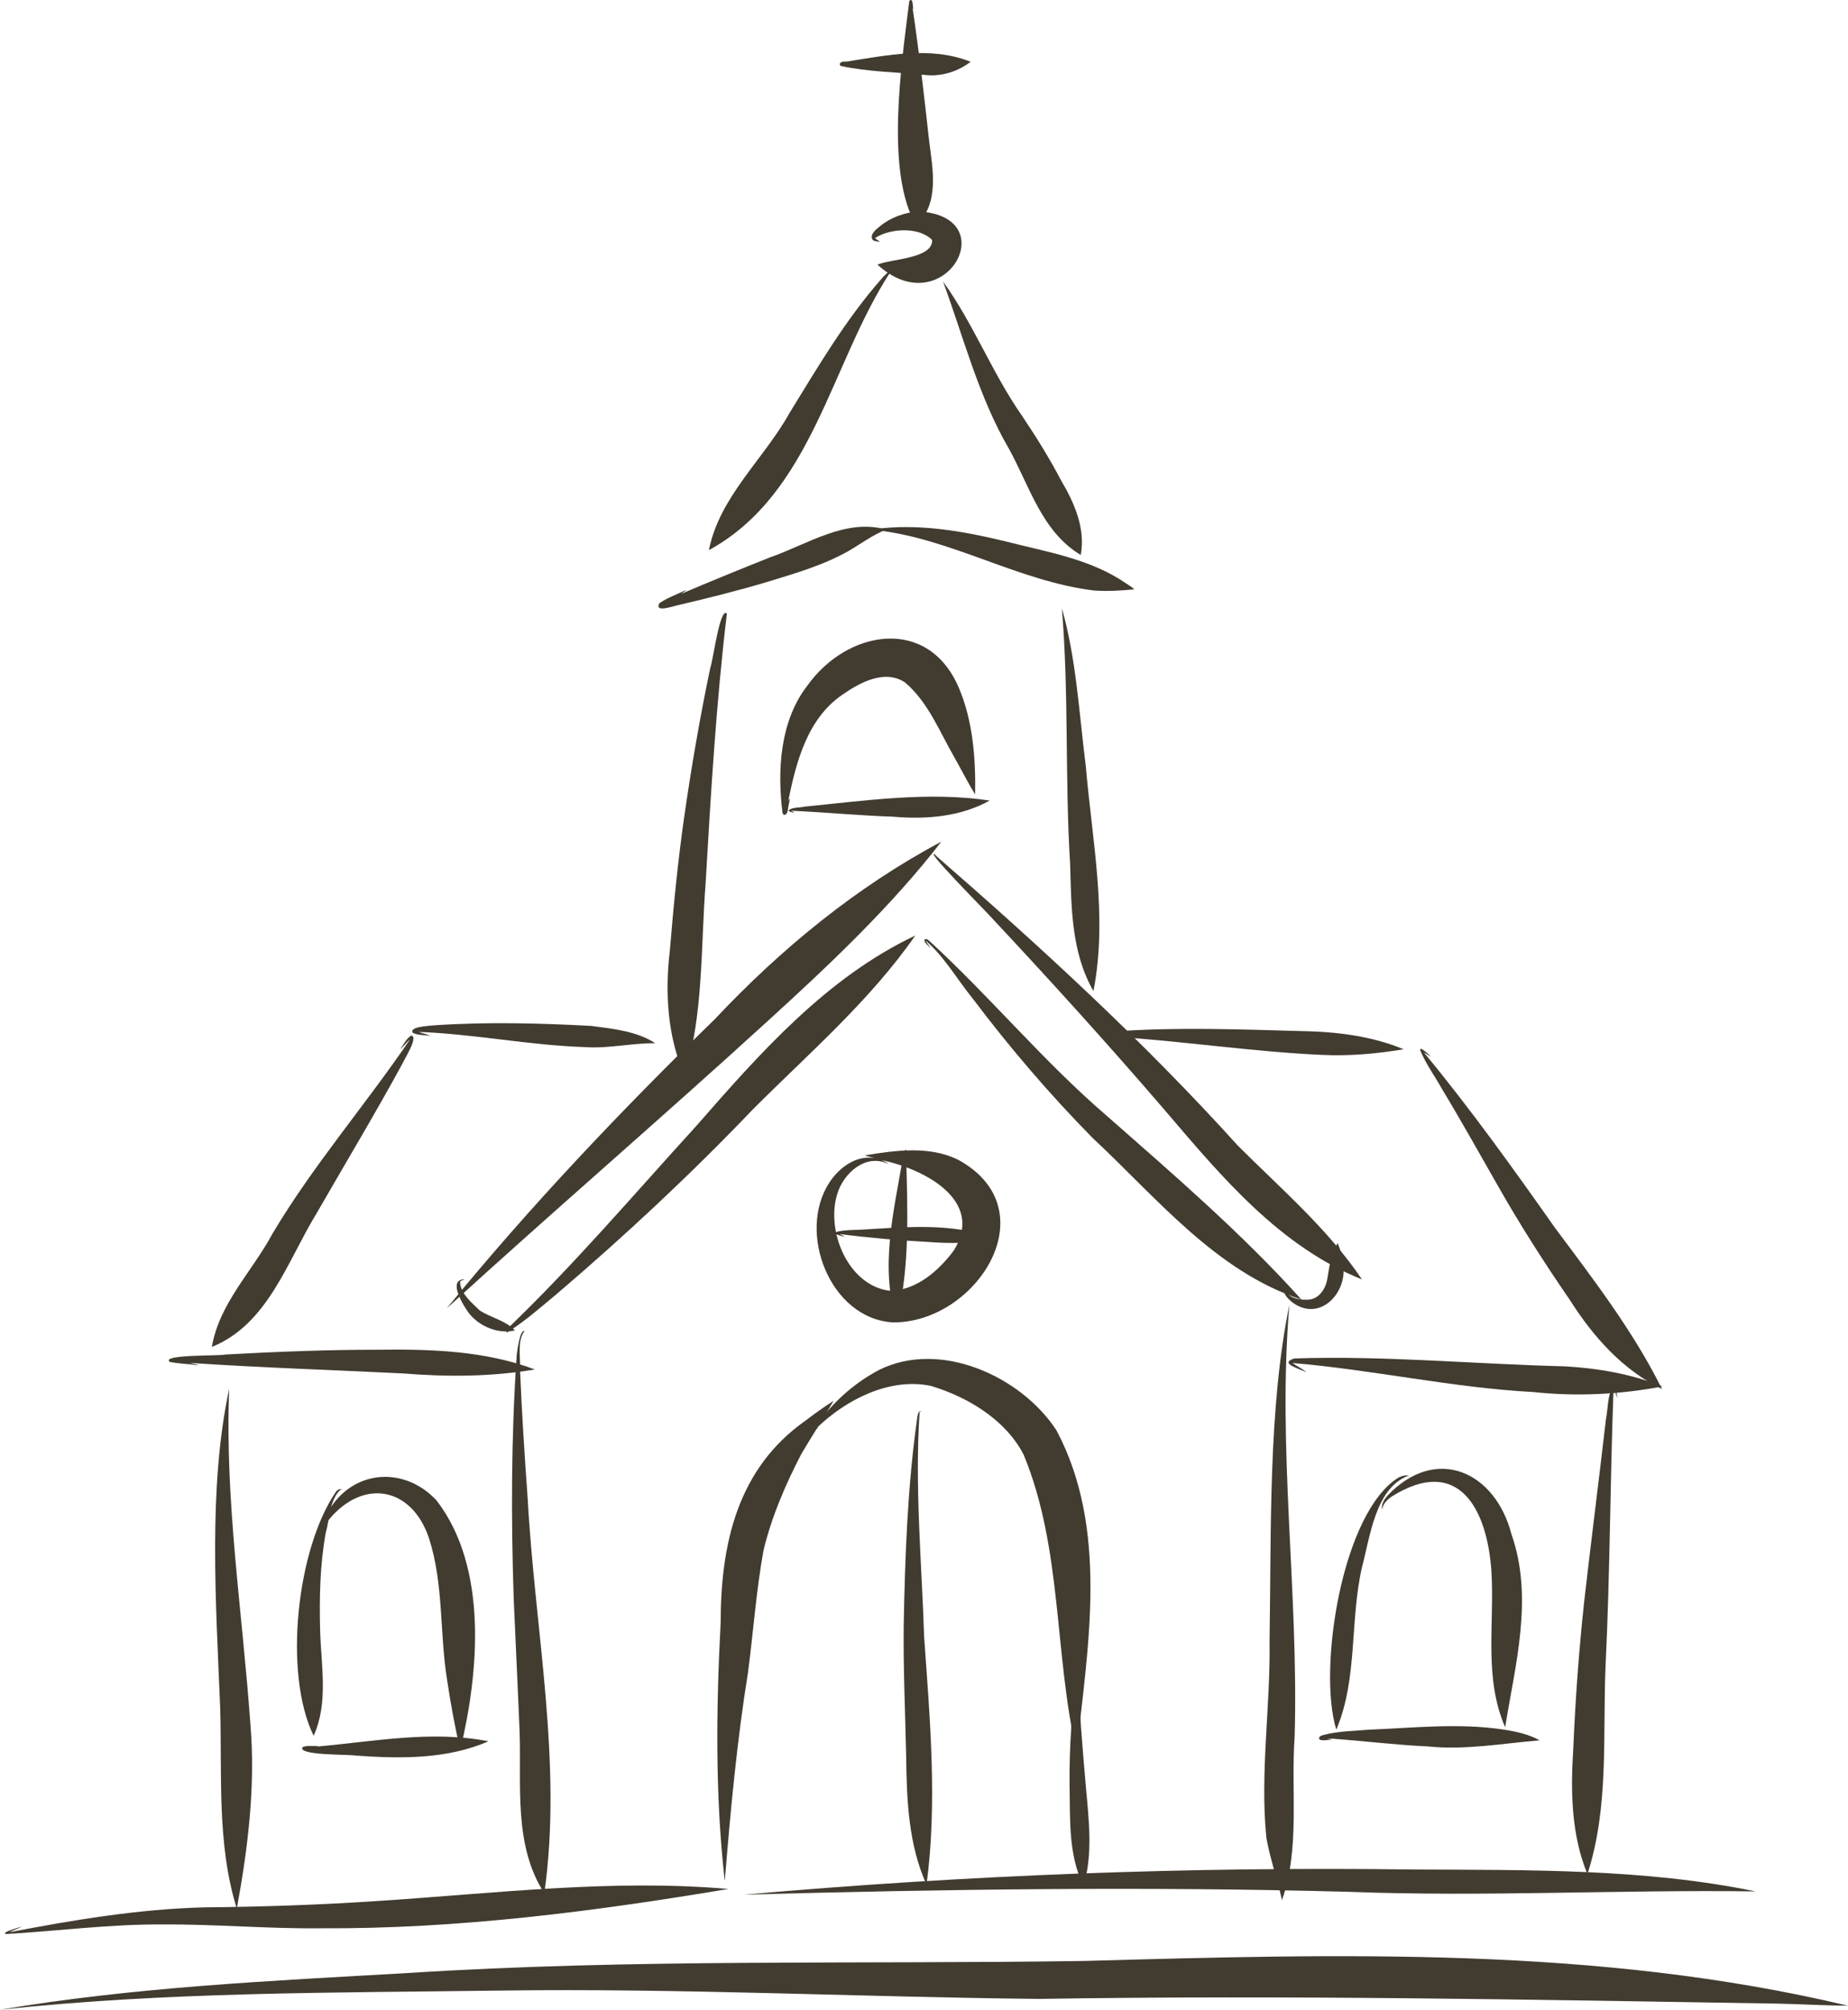<?xml version="1.0" encoding="UTF-8"?>
<svg id="Layer_2" data-name="Layer 2" xmlns="http://www.w3.org/2000/svg" viewBox="0 0 173.742 188.869">
  <g id="Layer_1-2" data-name="Layer 1">
    <g>
      <path d="m86.142,21.196c-2.959-5.017-1.361-15.324-.655-21.096.361-.403.326.539.368.742-.024.028-.039-.048-.053-.074.604,4.097,1.104,8.351,1.541,12.389.343,2.755,1.023,5.898-1.201,8.039Z" fill="#423b30" stroke-width="0"/>
      <path d="m87.065,7.053c-2.658-.269-5.458-.296-8.039-.86-.265-.34.268-.448.526-.397,3.803-.602,8.013-1.478,11.702.013-1.163.893-2.694,1.393-4.19,1.244Z" fill="#423b30" stroke-width="0"/>
      <path d="m82.495,24.867c1.291-.548,5.226-.553,5.139-2.314-1.242-1.273-3.979-1.099-5.349-.188 0.0.006.001.011.001.017.094.141.357.217.415.339-.184-.033-.578-.033-.682-.224-.268-.502.418-.993.746-1.261.99-.813,2.28-1.254,3.538-1.371,8.291.427,2.434,10.701-3.809,5.003Z" fill="#423b30" stroke-width="0"/>
      <path d="m66.646,51.705c1.009-5.055,5.165-8.543,7.589-12.907,2.678-4.35,5.289-8.796,8.679-12.64.122-.166,1.049-1.099.849-.532-.048.007.011-.089-.003-.126-.002-.001-.004-.002-.006-.003-5.681,8.657-7.345,20.853-17.108,26.207Z" fill="#423b30" stroke-width="0"/>
      <path d="m101.606,52.155c-3.666-2.192-4.812-6.493-6.771-10.021-2.833-4.86-4.283-10.55-6.176-15.679,2.837,3.92,4.6,8.555,7.37,12.536,1.351,2,2.624,4.048,3.745,6.186,1.244,2.09,2.298,4.523,1.833,6.978Z" fill="#423b30" stroke-width="0"/>
      <path d="m62.002,56.678c.771-.518,1.675-.831,2.511-1.24-.073.126-.323.241-.46.367,2.765-1.183,5.557-2.315,8.352-3.43,3.474-1.201,7.114-3.698,10.908-2.605-1.235.482-2.366,1.327-3.541,2.013-2.374,1.344-5.022,2.101-7.617,2.896-2.824.848-5.694,1.556-8.564,2.23-.421.088-2.082.689-1.588-.231Z" fill="#423b30" stroke-width="0"/>
      <path d="m102.856,55.495c-7.155-.883-13.353-4.872-20.505-5.677.013.058.205.2.158.229-.108-.069-.351-.19-.231-.328,4.077-.551,8.275.193,12.255,1.157,3.892 1,7.998,1.637,11.372,3.972.241.172.556.337.732.538-1.258.117-2.52.201-3.782.107Z" fill="#423b30" stroke-width="0"/>
      <path d="m64.366,101.103c-1.63-3.728-1.861-7.828-1.384-11.82.338-4.146.746-8.296,1.331-12.416.677-4.735,1.49-9.447,2.471-14.131.264-.676.897-5.725,1.555-5.079-1.007,8.398-1.513,16.966-2.006,25.447-.459,6.009-.189,12.214-1.966,18Z" fill="#423b30" stroke-width="0"/>
      <path d="m102.801,93.136c-2.092-3.638-2.075-7.855-2.19-11.924-.504-8.009-.106-16.058-.779-24.046,1.345,4.664,1.633,9.951,2.251,14.843.599,6.977,2.078,14.21.718,21.126Z" fill="#423b30" stroke-width="0"/>
      <path d="m73.572,76.432c-.508-4.03-.248-8.679,2.338-12.007,3.741-5.24,11.324-6.568,14.225.184,1.341,3.143,1.601,6.654,1.545,10.038-.649-1.017-1.292-2.311-1.899-3.377-1.447-2.487-2.477-5.244-4.685-7.129-1.878-1.265-4.203-.031-5.834,1.102-3.353,2.248-4.408,6.344-5.165,10.08.347-.827.013.408-.019.709.016.275-.258.797-.505.401Z" fill="#423b30" stroke-width="0"/>
      <path d="m83.974,76.751c-3.206-.109-6.397-.42-9.595-.562.066.064.289.1.285.171-.15-.037-.458-.033-.515-.204.328-.318,1.03-.235,1.495-.351,5.744-.569,11.667-1.437,17.405-.572-2.737,1.521-5.965,1.789-9.075,1.518Z" fill="#423b30" stroke-width="0"/>
      <path d="m41.999,122.957c7.824-9.577,16.354-18.556,25.212-27.186,6.203-6.596,13.315-12.434,21.29-16.673-4.761,6.148-10.656,11.698-16.354,16.883-9.921,9.059-20.322,18.006-30.147,26.975Z" fill="#423b30" stroke-width="0"/>
      <path d="m128.049,120.239c-7.712-3.094-13.173-9.616-18.431-15.78-5.437-6.332-11.054-12.518-16.759-18.608-.4-.452-6.414-6.512-4.815-5.48.01.01-.003.023-.013.017-.08-.045-.154-.101-.232-.14,9.961,8.651,19.705,17.599,28.571,27.406,4.04,4.047,8.487,7.843,11.68,12.586Z" fill="#423b30" stroke-width="0"/>
      <path d="m47.611,124.956c6.301-6.024,11.963-12.691,17.836-19.127,5.99-6.845,12.24-13.953,20.604-17.91-4.283,6.157-9.991,11.049-15.274,16.341-5.829,6.099-12.009,11.858-18.424,17.334-1.504,1.244-2.999,2.578-4.651,3.607-.114,0-.207-.166-.09-.247Z" fill="#423b30" stroke-width="0"/>
      <path d="m122.356,122.127c-8.046-2.624-13.616-9.583-19.625-15.178-4.039-4.101-7.795-8.489-11.262-13.085-1.474-1.81-2.669-3.938-4.435-5.467.08.224.38.503.429.683-.174-.229-.61-.484-.545-.782.14-.1.244-.027.385.06,5.774,5.286,10.778,11.377,16.729,16.482,6.295,5.538,12.751,11.091,18.324,17.288Z" fill="#423b30" stroke-width="0"/>
      <path d="m121.643,122.491c-.376-.26-1.155-.93-.843-1.418.174.96,1.584,1.151,2.377,1.047.98-.167,1.519-1.19,1.632-2.05.161-1.108.383-2.31.95-3.254.288.682.468,1.371.535,2.11.337,2.582-2.15,5.25-4.651,3.565Z" fill="#423b30" stroke-width="0"/>
      <path d="m44.074,123.394c-.47-.636-2.041-3.125-.431-3.17-.04.084-.312.086-.389.232-.004,1.081,1.157,2.02,1.861,2.707,1.073.689,2.382.908,3.294,1.866-1.552.361-3.336-.352-4.334-1.635Z" fill="#423b30" stroke-width="0"/>
      <path d="m83.922,124.274c-5.886-.378-9.013-8.441-5.952-13.138.9-1.384,2.497-2.594,4.232-2.307-.275-.102-.656-.139-.871-.261,2.887-.46,6.025-.914,8.751.421,8.581,4.696,1.703,15.368-6.159,15.285Zm-.341-2.973c2.508.022,4.676-1.868,6.092-3.787,2.951-4.739-2.872-7.687-6.785-8.488.186.087.506.211.619.355-2.113-1.023-4.236.882-4.806,2.873-1.065,3.523,1.105,8.681,5.07,9.061 0-0-.191-.013-.19-.013Z" fill="#423b30" stroke-width="0"/>
      <path d="m68.127,176.677c-.897-8.04-.797-16.104-.374-24.172.005-7.402,1.571-14.49,7.968-18.993.859-.659,1.742-1.287,2.655-1.873-.951,1.632-2.049,3.327-3.034,4.993-1.518,2.932-2.784,5.864-3.559,9.062-.687,3.788-.955,7.628-1.453,11.442-1.044,6.471-1.65,13.011-2.179,19.521.001.002.002.004.002.007-.003.014-.015.031-.026.013Z" fill="#423b30" stroke-width="0"/>
      <path d="m101.213,164.635c-2.115-9.214-1.321-19.088-4.967-27.912-1.683-3.294-5.263-5.441-8.718-6.479-3.906-.824-8.005,1.306-10.731,3.939.002.011.006.022.009.033.238-.008.011.071-.041.034-.134-.231.234-.619.338-.776,1.481-1.949,3.397-3.612,5.571-4.745,5.737-2.84,13.338.615,16.646,5.681,4.936,9.266,2.966,20.294,1.893,30.225Z" fill="#423b30" stroke-width="0"/>
      <path d="m101.86,177.212c-1.454-2.967-1.234-6.345-1.304-9.56-.027-3.516.2-7.145.786-10.56.136,3.633.434,7.242.752,10.861.272,3.074.674,6.274-.222,9.267-.004,0-.009-.003-.012-.008Z" fill="#423b30" stroke-width="0"/>
      <path d="m87.109,177.111c-1.705-3.765-1.865-7.973-1.916-12.044-.084-4.113-.278-8.222-.231-12.339.126-6.48.358-12.988,1.261-19.411.04-.217.06-.641.308-.712.103.133.076.163-.015.035-.019.013-.037.027-.056.043-.473,7.001.199,14.201.426,21.183.545,7.729,1.25,15.573.223,23.246Z" fill="#423b30" stroke-width="0"/>
      <path d="m29.487,163.123c-2.873-5.893-1.581-17.601,2.117-22.962.09-.109.404-.352.548-.147.01.007-.003.02-.013.013-.041-.025-.067-.041-.12-.042-1.059.998-1.015,2.751-1.401,4.098-.539,3.03-.6,6.049-.522,9.095.084,3.32.804,6.82-.609,9.945Z" fill="#423b30" stroke-width="0"/>
      <path d="m43.272,164.456c-.502-2.147-.896-4.314-1.224-6.494-.735-4.465-.313-9.114-1.733-13.459-1.628-4.764-6.129-5.579-9.352-1.742-.319.464-1.077,1.221-.766,1.756-.04.062-.192-.145-.177-.224-.013-.809.418-1.578.836-2.24,2.262-3.949,7.12-4.329,10.179-1.057,4.873,6.319,3.987,16.155,2.237,23.46Z" fill="#423b30" stroke-width="0"/>
      <path d="m33.443,164.983c-.591-.125-5.579.007-4.98-.803.443-.171.957-.061,1.431-.1.017.046-.106.039-.146.06,5.35-.467,10.835-1.557,16.173-.499-3.897,1.703-8.293,1.64-12.489,1.341 0.0 0.0.011 0.0.011 0Z" fill="#423b30" stroke-width="0"/>
      <path d="m125.629,162.528c-1.753-5.681.541-20.473,5.902-23.701.265-.108.748-.276.953-.08-.053-.015-.125-.012-.186-.02-3.005,1.209-3.502,5.766-4.25,8.558-1.155,5.036-.38,10.44-2.409,15.25-.004,0-.008-.003-.01-.008Z" fill="#423b30" stroke-width="0"/>
      <path d="m141.507,162.315c-2.035-4.675-.98-9.771-1.291-14.681-.395-5.783-3.065-10.929-9.349-7.01-.439.301-.912.746-.906,1.274-.152-.485.18-.987.495-1.354,4.537-4.77,10.105-2.293,11.65,3.645,2.081,5.938.362,12.204-.598,18.127Z" fill="#423b30" stroke-width="0"/>
      <path d="m134.213,164.121c-3.006-.137-5.989-.512-8.955-.726-.165-.006-.329-.008-.493-.007.122.045.382.026.442.1-.276-.014-1.352.239-1.174-.224.114-.127.114-.114.288-.187,1.405-.397,2.904-.4,4.354-.525,4.22-.171,8.484-.649,12.683-.013,1.156.174,2.407.449,3.394,1.013-3.511.287-6.997.937-10.54.569Z" fill="#423b30" stroke-width="0"/>
      <path d="m.55,181.756c-.077-.02-.087-.117-.023-.161.469-.259,1.011-.363,1.511-.555-.289.198-.797.35-1.156.543,6.035-1.154,12.12-2.173,18.279-2.336,5.47-.048,10.941-.236,16.398-.602,10.932-.711,22.016-2.078,32.917-1.127-12.676,2.123-25.429,3.767-38.307,3.695-4.987.055-9.959-.399-14.944-.358-4.912-.037-9.801.619-14.676.899Z" fill="#423b30" stroke-width="0"/>
      <path d="m69.939,178.055c20.945-1.852,41.985-2.648,63.011-2.364,10.701.057,21.635-.102,32.104,2.056-12.743-.176-25.484.528-38.23.04-18.939-.517-38.01-.252-56.885.268Z" fill="#423b30" stroke-width="0"/>
      <path d="m0,188.869c12.61-2.128,25.418-2.713,38.166-3.44,21.218-1.37,42.476-.826,63.72-1.144,24.002-.663,48.324-1.396,71.856,4.206-2.167-.016-4.464-.155-6.681-.2-23.118-.377-46.229-.813-69.351-.441-16.892-.17-33.773-1.017-50.672-.783-15.663.212-31.514.113-47.038,1.802Z" fill="#423b30" stroke-width="0"/>
      <path d="m120.523,178.54c-.435-1.952-1.109-3.843-1.462-5.812-.616-6.13.392-12.335.298-18.495.172-10.388-.143-21.815,1.866-31.629-1.16,13.506.884,27.07.492,40.607-.37,5.095.527,10.44-1.184,15.336-.004,0-.008-.003-.01-.008Z" fill="#423b30" stroke-width="0"/>
      <path d="m51.174,177.913c-2.919-4.489-2.143-10.224-2.324-15.211-.164-4.163-.381-8.323-.555-12.483-.248-7.548-.237-15.115.271-22.654-.017-.112.303-2.869.786-2.438-.023-0-.048-.003-.074-.003-.67.987-.322,2.424-.391,3.548.177,4.053.425,8.102.723,12.148.665,12.291,3.302,24.89,1.565,37.093Z" fill="#423b30" stroke-width="0"/>
      <path d="m22.262,179.364c-1.892-6.074-1.373-12.629-1.561-18.875-.4-9.827-1.152-20.666.846-29.979-.42,10.586,1.249,21.017,1.996,31.539.49,5.797-.237,11.665-1.28,17.314Z" fill="#423b30" stroke-width="0"/>
      <path d="m149.236,176.108c-1.527-3.735-1.577-7.826-1.321-11.794.192-4.599.529-9.196,1.02-13.77.652-5.717,1.387-11.427,2.046-17.144.207-1.038.139-2.226.659-3.16.03-.037.09-.054.127-.017.247.284.203.783.301,1.144-.137-.205-.198-.663-.335-.941-.012.023-.024.046-.033.054-.326,8.684-.33,17.415-.752,26.11-.275,6.524.34,13.231-1.702,19.525-.004,0-.008-.003-.01-.008Z" fill="#423b30" stroke-width="0"/>
      <path d="m37.84,129.068c-6.653-.33-13.31-.537-19.957-.986.232.084.612.114.781.22-.893-.123-1.81-.14-2.689-.311-.964-.719,4.753-.55,5.23-.699,4.692-.256,9.607-.454,14.218-.448,4.991-.071,10.17.082,14.857,1.852-4.117.701-8.289.705-12.439.371Z" fill="#423b30" stroke-width="0"/>
      <path d="m144.158,130.819c-7.589-.402-15.142-2.104-22.652-2.73.41.303,1.009.57,1.335.894-.509-.326-2.701-.84-1.15-1.321,8.469-.282,16.976.532,25.453.743,3.095.168,6.324.741,9.155,1.889-4.005.759-8.084.958-12.141.525Z" fill="#423b30" stroke-width="0"/>
      <path d="m19.92,126.578c.681-4.077,3.807-7.108,5.702-10.65,3.811-6.407,8.75-12.102,12.914-18.232-.321.25-.619.697-.91.894.334-.425.561-.986,1.03-1.271.742.067-.661,2.247-.836,2.665-2.552,4.683-5.407,9.438-8.032,14.001-2.768,4.508-4.594,10.474-9.867,12.592Z" fill="#423b30" stroke-width="0"/>
      <path d="m55.002,98.402c-5.238-.166-10.408-1.231-15.638-1.427.334.14.822.22,1.092.368-.547-.094-1.15-.027-1.652-.288-.37-.593,1.648-.647,2.01-.699,4.916-.335,9.866-.21,14.783.057,2.038.27,4.252.483,6.009,1.625-2.146-.026-4.403.521-6.604.364Z" fill="#423b30" stroke-width="0"/>
      <path d="m124.332,99.138c-6.686-.299-13.321-1.337-19.993-1.74.455.177,1.068.247,1.452.422-1.16.044-3.482-.549-.813-.903,5.768-.398,11.488-.182,17.237-.023,3.317.054,6.658.428,9.747,1.712-2.483.416-5.08.655-7.631.531Z" fill="#423b30" stroke-width="0"/>
      <path d="m156.257,130.545c-3.721-1.817-6.491-4.95-8.677-8.396-2.358-3.431-4.598-6.925-6.658-10.543-1.78-3.104-3.517-6.238-5.37-9.299-.672-1.2-1.51-2.339-2.03-3.611-.03-.08.057-.15.13-.124.293.18.671.502.876.726-.222-.13-.442-.26-.661-.393,4.376,5.293,8.376,10.877,12.331,16.488,3.616,4.854,7.391,9.747,10.058,15.154Z" fill="#423b30" stroke-width="0"/>
      <path d="m84.302,124.093c-1.615-4.968-.255-10.311.585-15.295.054-.572.364-1.237.385-.187,0,.013-.02.013-.023.003-.019-.058-.039-.116-.058-.173.127,5.23.383,10.551-.878,15.659-.004,0-.008-.003-.01-.008Z" fill="#423b30" stroke-width="0"/>
      <path d="m87.364,116.721c-2.812-.146-5.621-.39-8.416-.749.113.088.387.148.427.244-2.216-.503.543-.641,1.247-.639,4.307-.222,8.814-.774,12.927.846-2.011.432-4.197.458-6.28.291,0,0.0.094.007.094.007Z" fill="#423b30" stroke-width="0"/>
    </g>
  </g>
</svg>